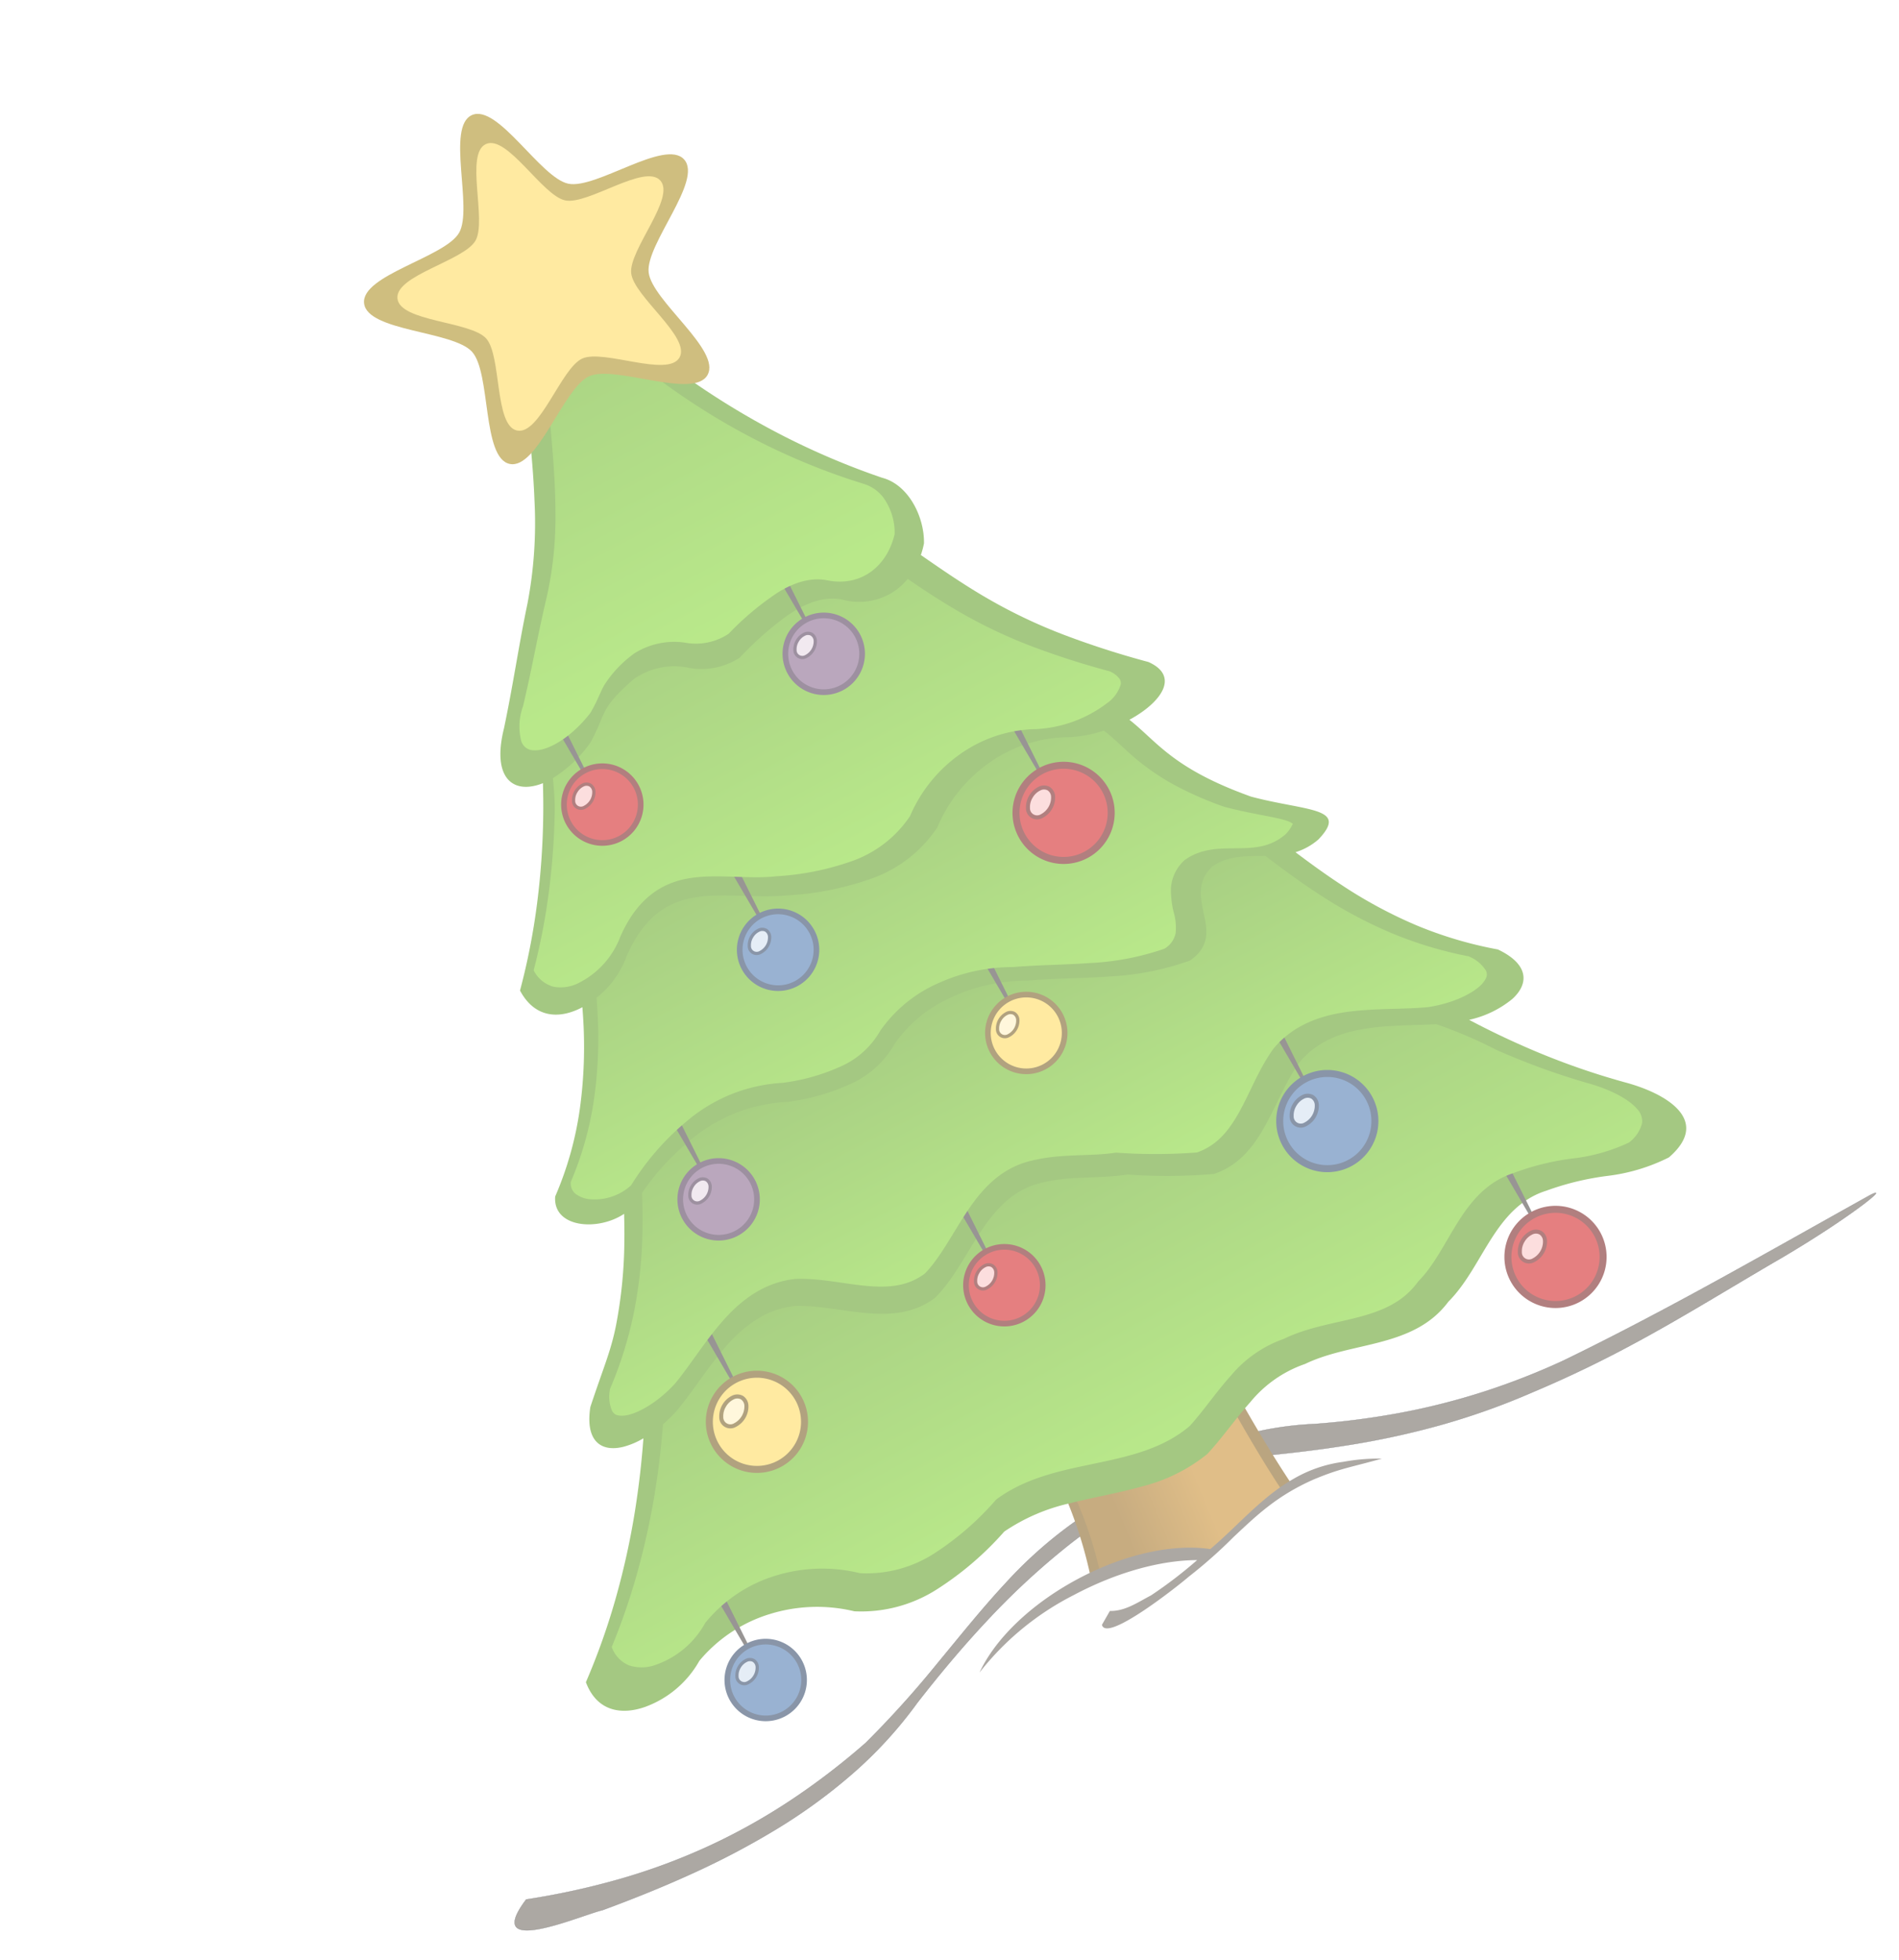 <svg xmlns="http://www.w3.org/2000/svg" xmlns:xlink="http://www.w3.org/1999/xlink" width="262.141" height="270.495" viewBox="0 0 262.141 270.495">
  <defs>
    <style>
      .cls-1 {
        opacity: 0.5;
      }

      .cls-13, .cls-2 {
        fill: #5a5148;
      }

      .cls-2 {
        stroke: #000;
        stroke-linecap: square;
        stroke-linejoin: round;
        stroke-width: 0.033px;
      }

      .cls-3 {
        fill: #764c02;
      }

      .cls-4 {
        fill: url(#linear-gradient);
      }

      .cls-5 {
        fill: #4a9106;
      }

      .cls-6 {
        fill: #312c29;
      }

      .cls-7 {
        fill: #640000;
      }

      .cls-8 {
        fill: #cc0001;
      }

      .cls-9 {
        fill: #fabdbd;
      }

      .cls-10 {
        fill: #132c51;
      }

      .cls-11 {
        fill: #3466a5;
      }

      .cls-12 {
        fill: #cbdbed;
      }

      .cls-14 {
        fill: url(#linear-gradient-2);
      }

      .cls-15 {
        fill: #644600;
      }

      .cls-16 {
        fill: #ffd543;
      }

      .cls-17 {
        fill: #fff0b9;
      }

      .cls-18 {
        fill: url(#linear-gradient-3);
      }

      .cls-19 {
        fill: #3b2242;
      }

      .cls-20 {
        fill: #75507b;
      }

      .cls-21 {
        fill: #e4d4e2;
      }

      .cls-22 {
        fill: url(#linear-gradient-4);
      }

      .cls-23 {
        fill: url(#linear-gradient-5);
      }

      .cls-24 {
        fill: url(#linear-gradient-6);
      }

      .cls-25 {
        fill: #a07d00;
      }

      .cls-26 {
        fill: url(#linear-gradient-7);
      }
    </style>
    <linearGradient id="linear-gradient" x1="0.208" y1="0.653" x2="0.643" y2="0.694" gradientUnits="objectBoundingBox">
      <stop offset="0" stop-color="#8f5902"/>
      <stop offset="1" stop-color="#c17d11"/>
    </linearGradient>
    <linearGradient id="linear-gradient-2" x1="0.496" y1="-0.157" x2="0.5" y2="1" gradientUnits="objectBoundingBox">
      <stop offset="0" stop-color="#4e9a06"/>
      <stop offset="1" stop-color="#73d216"/>
    </linearGradient>
    <linearGradient id="linear-gradient-3" x1="0.5" y1="-0.101" x2="0.5" y2="1.01" xlink:href="#linear-gradient-2"/>
    <linearGradient id="linear-gradient-4" x1="0.493" y1="-0.102" x2="0.5" y2="1" xlink:href="#linear-gradient-2"/>
    <linearGradient id="linear-gradient-5" x1="0.507" y1="-0.343" x2="0.5" y2="1" xlink:href="#linear-gradient-2"/>
    <linearGradient id="linear-gradient-6" x1="0.519" y1="-0.261" x2="0.519" y2="0.92" xlink:href="#linear-gradient-2"/>
    <linearGradient id="linear-gradient-7" x1="-0.594" y1="-1.054" x2="-1.399" y2="-1.37" gradientUnits="objectBoundingBox">
      <stop offset="0" stop-color="#ffd543"/>
      <stop offset="1" stop-color="#ffe791"/>
    </linearGradient>
  </defs>
  <g id="layer1" class="cls-1" transform="matrix(0.883, -0.469, 0.469, 0.883, -33.715, 68.383)">
    <g id="g2975" transform="translate(0 0)">
      <path id="path8284" class="cls-2" d="M-6.714,600.746a104.933,104.933,0,0,0,12.6,3.548,86.185,86.185,0,0,0,12.966,1.761,84.729,84.729,0,0,0,13.083-.262,97.6,97.6,0,0,0,12.91-2.155,137.421,137.421,0,0,0,13.734-4.984c4.64-1.911,9.06-3.834,13.582-5.4a59.778,59.778,0,0,1,14.218-3.229,76.847,76.847,0,0,1,11.5-.891,58.252,58.252,0,0,1,11.471,1.106,46.286,46.286,0,0,1,10.928,3.627,106.706,106.706,0,0,0,11.1,4.173,94.443,94.443,0,0,0,11.517,2.819,97.6,97.6,0,0,0,11.779,1.365c4.043.144,8.041.218,12.018.241,4.022.024,8.022,0,12.021-.059s8-.14,12.018-.23c3.978-.089,7.977-.184,12.018-.264,2.629.028-.932.806-7.217,1.4-2.642.248-5.765.464-9.113.577-4.422.187-8.512.411-12.52.58-4.172.176-8.255.293-12.529.245-3.936-.043-8.034-.225-12.514-.627a98.578,98.578,0,0,1-13.137-1.915,113.315,113.315,0,0,1-12.785-3.584c-4.167-1.42-8.253-3.032-12.4-4.756a52.831,52.831,0,0,0-14.442-2.286A69.74,69.74,0,0,0,81.5,592.842a102.91,102.91,0,0,0-14.15,3.823c-4.669,1.6-9.231,3.466-13.622,5.43a58.231,58.231,0,0,1-12.42,4.432,75.99,75.99,0,0,1-13.067,1.862,110.368,110.368,0,0,1-13.208-.063c-4.427-.268-8.829-.749-13.145-1.333-1.3-.358-5.255-.791-8.193-1.585-3.4-.92-5.436-2.325-.41-4.663" transform="translate(9.733 -379.674)"/>
      <path id="path9864" class="cls-3" d="M260.657,545.589c-6.477-.041-15.111,2.983-19.1,6.6a60.249,60.249,0,0,1-2.213,18.1c6.7.274,12.577,2.144,16.295,4.9,4.7-1.016,9.24-2.87,14.082-3.145-.711-7.32-.794-14.252-.978-21.292-.236-3.68-3.652-5.144-8.084-5.171Z" transform="translate(-146.508 -352.355)"/>
      <path id="path9864-9" class="cls-4" d="M262.087,553.6c-5.879-.037-13.717,2.708-17.34,5.995a54.693,54.693,0,0,1-2.009,16.43c6.084.248,11.417,1.946,14.791,4.451,4.265-.922,8.388-2.606,12.783-2.855-.645-6.644-.721-12.937-.888-19.327-.214-3.34-3.315-4.669-7.338-4.694Z" transform="translate(-148.638 -357.38)"/>
      <path id="path9614-16" class="cls-5" d="M139.887,97.227a6.03,6.03,0,0,0-.839.047c-2.863.484-5.041,5.268-7.629,11.647-1.623,4-3.411,8.629-5.626,13.208a59.323,59.323,0,0,1-7.559,12.16c-2,2.4-3.714,4.608-5.439,6.814s-3.453,4.412-5.451,6.814c-4.062,4.5-3.55,7.629-.722,8.794a6.769,6.769,0,0,0,1.887.454c-.654,1.312-1.324,2.617-2.027,3.9a105.847,105.847,0,0,1-6.488,10.4,92.548,92.548,0,0,1-7.711,9.5c.009,4.274,2.851,5.977,6.2,6.068.108,0,.217,0,.326,0-.181.413-.359.824-.547,1.235a62.669,62.669,0,0,1-6.313,10.949,46.728,46.728,0,0,1-8.712,9.132c-2.312,3.645,2.88,7.018,7.28,6.581-.552,1.1-1.11,2.2-1.7,3.273a63.887,63.887,0,0,1-6.534,9.83c-2.347,2.871-4.323,4.36-8.4,8.27-2.825,3.789-1.647,6.193,1.433,6.977a10.748,10.748,0,0,0,3.017.268q-2.652,4.213-5.649,8.2a105.521,105.521,0,0,1-8.025,9.446,93.557,93.557,0,0,1-9.132,8.363c-.555,4.265,2.172,6.327,5.626,6.849a14.148,14.148,0,0,0,9.6-2.108,20.4,20.4,0,0,1,11.6-1.141A21.969,21.969,0,0,1,92.855,278.3a19.4,19.4,0,0,0,11.636,2.656,43.665,43.665,0,0,0,11.8-2.667,26.429,26.429,0,0,1,9.993.839c3.259.8,6.492,1.885,9.761,2.586a23.29,23.29,0,0,0,10.017.268c2.891-.994,5.7-2.471,8.619-3.541a16.865,16.865,0,0,1,9.143-1.107c3.619.14,7.176,1.421,10.739,2.236s7.16,1.17,10.774-.547c3.262-1,6.176-3.121,9.2-4.834,3.054-1.729,6.222-3.043,9.935-2.353a39.165,39.165,0,0,1,8.5,2.19,25.674,25.674,0,0,0,8.6,1.689c4.02-.918,4.876-3.085,4.123-5.544-.656-2.142-2.531-4.506-4.624-6.453a101.342,101.342,0,0,1-9.668-10.529q-2.784-3.487-5.288-7.186a14.217,14.217,0,0,0,6.616.256c3.08-.784,4.269-3.188,1.444-6.977a55.2,55.2,0,0,1-8.409-8.27,63.876,63.876,0,0,1-6.534-9.83c-1.224-2.231-2.343-4.522-3.436-6.86a8.765,8.765,0,0,0,3.622-.07c5.863-1.949.4-4.168-5.439-9.586-5-5.5-6.817-9.186-8.025-12.358-.653-1.713-1.123-3.283-1.829-4.892.346,0,.68-.014,1.013-.035,4.553-.289,7.785-2.276,5.043-5.777a120.937,120.937,0,0,1-8.549-8.794,72.7,72.7,0,0,1-7.268-9.877c-1.749-2.851-3.307-5.81-5-9.108a12.423,12.423,0,0,0,1.13-1.211c1.784-3.2,1.926-8.183-.862-10.727a103.461,103.461,0,0,1-9.12-11.2A109.5,109.5,0,0,1,153,118.344a117.167,117.167,0,0,1-5.87-13.2c-1.618-3.361-3.183-7.818-7.245-7.92Z" transform="translate(-31.157 -71.105)"/>
      <g id="g2968" transform="translate(163.084 195.273)">
        <path id="path4765-8" class="cls-6" d="M445.628,551.06l-.988.029.316,7.485.475-.029Z" transform="translate(-438.371 -551.06)"/>
        <path id="path4719-9" class="cls-7" d="M441.927,577.089a7.054,7.054,0,1,1-7.054-7.054A7.054,7.054,0,0,1,441.927,577.089Z" transform="translate(-427.82 -562.963)"/>
        <path id="path4719-7-4" class="cls-8" d="M442.59,578.715a6.087,6.087,0,1,1-6.087-6.087A6.087,6.087,0,0,1,442.59,578.715Z" transform="translate(-429.448 -564.589)"/>
        <path id="path5543-4-8" class="cls-9" d="M438.373,579.888c-1.039.634-2.241.554-2.685-.178s.038-1.839,1.076-2.473,2.241-.554,2.685.178S439.412,579.255,438.373,579.888Z" transform="translate(-432.652 -567.212)"/>
        <path id="path5543-2" class="cls-7" d="M439.216,576.818a1.639,1.639,0,0,0-1.337-.733,3.178,3.178,0,0,0-2.934,1.79,1.531,1.531,0,0,0,1.374,2.265,3.178,3.178,0,0,0,2.934-1.79A1.659,1.659,0,0,0,439.216,576.818Zm-.477.291a1.093,1.093,0,0,1,0,1.02,2.625,2.625,0,0,1-2.385,1.455.982.982,0,0,1-.9-1.484,2.479,2.479,0,0,1,.986-1.073,2.449,2.449,0,0,1,1.4-.382,1.078,1.078,0,0,1,.9.464Z" transform="translate(-432.183 -566.755)"/>
      </g>
      <g id="g5777" transform="translate(40.749 197.478)">
        <path id="path4765-8-1-7-2-6" class="cls-6" d="M341.408,490.25l-.988.029.316,7.485.475-.029Z" transform="translate(-335.384 -490.25)"/>
        <g id="g5734-8" transform="translate(0 6.664)">
          <path id="path4719-9-5-5-2-5" class="cls-10" d="M322.517,502.268a5.687,5.687,0,1,1-5.687-5.687A5.687,5.687,0,0,1,322.517,502.268Z" transform="translate(-311.142 -496.581)"/>
          <path id="path4719-7-4-5-2-3-7" class="cls-11" d="M323.05,503.58a4.908,4.908,0,1,1-4.908-4.908A4.908,4.908,0,0,1,323.05,503.58Z" transform="translate(-312.454 -497.893)"/>
          <path id="path5543-4-8-7-6-2-6" class="cls-12" d="M319.652,504.522a1.58,1.58,0,0,1-2.165-.144c-.358-.59.03-1.483.868-1.994a1.58,1.58,0,0,1,2.165.144C320.878,503.118,320.49,504.011,319.652,504.522Z" transform="translate(-315.039 -500.005)"/>
          <path id="path5543-2-1-1-1-1" class="cls-10" d="M320.334,502.049a1.321,1.321,0,0,0-1.078-.591,2.562,2.562,0,0,0-2.365,1.443A1.235,1.235,0,0,0,318,504.728a2.562,2.562,0,0,0,2.366-1.443,1.337,1.337,0,0,0-.03-1.236Zm-.385.235a.881.881,0,0,1,0,.823,2.116,2.116,0,0,1-1.923,1.173.792.792,0,0,1-.726-1.2,2,2,0,0,1,.8-.865,1.974,1.974,0,0,1,1.128-.308.869.869,0,0,1,.726.374Z" transform="translate(-314.662 -499.638)"/>
        </g>
      </g>
      <path id="path9191" class="cls-13" d="M204.268,611.3c-7.488,0-14.107,1.984-18.123,5.032A38.9,38.9,0,0,1,202.661,613c6.811,0,12.95,1.433,17.285,3.727a60.976,60.976,0,0,1-7.909,1.316c-2.009-.02-4.2.267-6.022-.769l-1.864,1.176c-.695,2.539,12.228.107,13.709-.245a66.04,66.04,0,0,0,8.025-1.934c4.232-1.148,7.929-2.221,13.453-1.829,3.985.365,5.124.877,9.7,1.875a26.694,26.694,0,0,0-4.915-2.108,18.323,18.323,0,0,0-7.268-1.141c-5.034.166-9.731,2.117-14.594,3.168-4.031-2.991-10.587-4.938-18-4.938Z" transform="translate(-113.138 -393.575)"/>
      <path id="path10054" class="cls-14" d="M109.711,470.495a18.645,18.645,0,0,0-6.115,1.328c-3.522,1.325-6.935,3.344-10.25,4.694a22.93,22.93,0,0,1-2.493.734q-2.233,3.515-4.706,6.86a102.719,102.719,0,0,1-7.477,8.968,90.593,90.593,0,0,1-8.491,8,4.293,4.293,0,0,0,.932,3.378,5.679,5.679,0,0,0,3.32,1.654,12.494,12.494,0,0,0,8.549-1.805,1.074,1.074,0,0,1,.21-.128,20.075,20.075,0,0,1,11.566-1.188,21.826,21.826,0,0,1,10.448,5.148s.007.009.012.012a17.236,17.236,0,0,0,10.611,2.388,40.127,40.127,0,0,0,10.727-2.516,1.07,1.07,0,0,1,.21-.047c5.139-.727,9.936.8,14.571,2.132,4.619,1.332,9.061,2.47,13.616,1.468,2.683-.95,5.415-2.437,8.34-3.494a16.729,16.729,0,0,1,8.875-1.025v-.012c3.678.145,7.139,1.421,10.448,2.19s6.376,1.063,9.5-.454a1.076,1.076,0,0,1,.14-.058c2.878-.9,5.618-2.917,8.584-4.624,2.941-1.693,6.215-3.079,10.04-2.388.032.006.061.006.093.012a36.292,36.292,0,0,1,7.932,2,24.73,24.73,0,0,0,7.978,1.735,4.833,4.833,0,0,0,2.842-1.5,2.422,2.422,0,0,0,.314-2.108c-.389-1.782-2.154-4.227-4.2-6.173l-.012-.012a98.265,98.265,0,0,1-9.108-10.087,62.03,62.03,0,0,0-5.661-7.023c-2.655-1.243-5.369-2.715-8.153-3.762-3.563-1.341-7.225-1.971-11-.454-2.869,1.4-5.5,3.7-8.293,5.509-2.822,1.827-5.81,3.156-9.376,2.562a77.652,77.652,0,0,1-10.564-5.521c-3.662-1.285-7.153-3.613-10.879-4.531-3.921-1.084-7.356.172-10.669,1.957-3.278,1.766-6.438,4.051-9.854,5.125-3.567.594-6.566-.735-9.388-2.562-2.793-1.808-5.413-4.1-8.281-5.509a12.181,12.181,0,0,0-4.892-.874Z" transform="translate(-40.38 -305.248)"/>
      <g id="g2939" transform="translate(55.033 163.651)">
        <path id="path4765-8-1" class="cls-6" d="M155.728,466.22l-.988.029.316,7.484.475-.029.2-7.485Z" transform="translate(-148.471 -466.22)"/>
        <path id="path4719-9-5" class="cls-15" d="M152.027,492.259a7.054,7.054,0,1,1-7.054-7.054A7.054,7.054,0,0,1,152.027,492.259Z" transform="translate(-137.92 -478.129)"/>
        <path id="path4719-7-4-5" class="cls-16" d="M152.69,493.885A6.087,6.087,0,1,1,146.6,487.8,6.087,6.087,0,0,1,152.69,493.885Z" transform="translate(-139.548 -479.755)"/>
        <path id="path5543-4-8-7" class="cls-17" d="M148.473,495.048c-1.039.634-2.241.554-2.685-.178s.038-1.839,1.076-2.473,2.241-.554,2.685.178S149.512,494.414,148.473,495.048Z" transform="translate(-142.752 -482.372)"/>
        <path id="path5543-2-1" class="cls-15" d="M149.316,491.988a1.639,1.639,0,0,0-1.337-.733,3.178,3.178,0,0,0-2.934,1.79,1.531,1.531,0,0,0,1.374,2.265,3.178,3.178,0,0,0,2.934-1.79A1.659,1.659,0,0,0,149.316,491.988Zm-.477.291a1.093,1.093,0,0,1,0,1.02,2.625,2.625,0,0,1-2.385,1.455.982.982,0,0,1-.9-1.484,2.478,2.478,0,0,1,.986-1.073,2.448,2.448,0,0,1,1.4-.382,1.077,1.077,0,0,1,.9.464Z" transform="translate(-142.283 -481.921)"/>
      </g>
      <g id="g5809" transform="translate(95.412 164.803)">
        <path id="path4765-8-1-7-2" class="cls-6" d="M325.648,478.7l-.988.029.316,7.485.475-.029Z" transform="translate(-319.622 -478.7)"/>
        <path id="path4719-9-5-5-2" class="cls-7" d="M322.517,502.268a5.687,5.687,0,1,1-5.687-5.687A5.687,5.687,0,0,1,322.517,502.268Z" transform="translate(-311.142 -489.916)"/>
        <path id="path4719-7-4-5-2-3" class="cls-8" d="M323.05,503.58a4.908,4.908,0,1,1-4.908-4.908A4.908,4.908,0,0,1,323.05,503.58Z" transform="translate(-312.454 -491.228)"/>
        <path id="path5543-4-8-7-6-2" class="cls-9" d="M319.652,504.522a1.58,1.58,0,0,1-2.165-.144c-.358-.59.03-1.483.868-1.994a1.58,1.58,0,0,1,2.165.144C320.878,503.118,320.49,504.011,319.652,504.522Z" transform="translate(-315.039 -493.34)"/>
        <path id="path5543-2-1-1-1" class="cls-7" d="M320.334,502.049a1.321,1.321,0,0,0-1.078-.591,2.562,2.562,0,0,0-2.365,1.443A1.235,1.235,0,0,0,318,504.728a2.562,2.562,0,0,0,2.366-1.443,1.337,1.337,0,0,0-.03-1.236Zm-.385.235a.881.881,0,0,1,0,.823,2.116,2.116,0,0,1-1.923,1.173.792.792,0,0,1-.726-1.2,2,2,0,0,1,.8-.865,1.974,1.974,0,0,1,1.128-.308.869.869,0,0,1,.726.374Z" transform="translate(-314.662 -492.973)"/>
      </g>
      <path id="path4765-8-7-2" class="cls-6" d="M394.578,466.97l-.988.029.316,7.485.475-.029Z" transform="translate(-243.264 -303.039)"/>
      <g id="g2957" transform="translate(144.057 171.003)">
        <path id="path4719-9-3-5" class="cls-10" d="M390.877,493a7.054,7.054,0,1,1-7.054-7.054A7.054,7.054,0,0,1,390.877,493Z" transform="translate(-376.77 -485.945)"/>
        <path id="path4719-7-4-8-0" class="cls-11" d="M391.54,494.625a6.087,6.087,0,1,1-6.087-6.087A6.087,6.087,0,0,1,391.54,494.625Z" transform="translate(-378.398 -487.572)"/>
        <path id="path5543-4-8-4-8" class="cls-12" d="M387.323,495.8c-1.039.634-2.241.554-2.685-.178s.038-1.839,1.076-2.473,2.241-.554,2.685.178S388.362,495.164,387.323,495.8Z" transform="translate(-381.602 -490.194)"/>
        <path id="path5543-2-2-6" class="cls-10" d="M388.166,492.728a1.639,1.639,0,0,0-1.337-.733,3.178,3.178,0,0,0-2.934,1.79,1.531,1.531,0,0,0,1.374,2.265,3.178,3.178,0,0,0,2.934-1.79A1.659,1.659,0,0,0,388.166,492.728Zm-.477.291a1.093,1.093,0,0,1,0,1.02,2.625,2.625,0,0,1-2.385,1.455.982.982,0,0,1-.9-1.484,2.478,2.478,0,0,1,.986-1.073,2.448,2.448,0,0,1,1.4-.382,1.078,1.078,0,0,1,.9.464Z" transform="translate(-381.133 -489.737)"/>
      </g>
      <path id="path10050" class="cls-18" d="M178.462,398.969a18.488,18.488,0,0,0-8.852,2.015,13.269,13.269,0,0,1-8.351,2.027,29.915,29.915,0,0,1-8.5-1.864,22.309,22.309,0,0,0-14.093-1.677,34.348,34.348,0,0,0-9.551,3.343c-.755,1.544-1.529,3.074-2.364,4.577a62.634,62.634,0,0,1-6.243,9.318,54.512,54.512,0,0,1-7.955,7.9,4.905,4.905,0,0,0-1.211,2.9c.049.552.271.866.99,1.223,1.428.708,4.78.76,8.409-.513l.023-.012c3.052-1.253,6.371-3.226,9.935-4.566s7.528-2.026,11.554-.4q.047.022.093.047c3.016,1.486,5.584,3.766,8.165,5.439,2.552,1.655,4.975,2.69,7.874,2.236,2.949-.961,5.919-3.078,9.167-4.834,3.277-1.771,7.015-3.15,11.228-1.992l.035.012c3.911.978,7.284,3.249,10.552,4.4a1.429,1.429,0,0,1,.245.117,75.659,75.659,0,0,0,9.784,5.16c2.888.444,5.3-.586,7.839-2.236,2.577-1.673,5.148-3.954,8.165-5.439q.046-.025.093-.047c4.026-1.63,7.981-.947,11.554.4s6.883,3.313,9.935,4.566l.023.012c3.63,1.273,6.982,1.219,8.409.513.718-.355.941-.661.99-1.211a4.909,4.909,0,0,0-1.211-2.9,54.325,54.325,0,0,1-7.955-7.909,62.651,62.651,0,0,1-6.243-9.33c-1.469-2.648-2.781-5.372-4.053-8.142-2.3-1.166-4.449-2.47-7.1-2.155-5.976,1.6-2.218,9.241-8.875,10.028a38.956,38.956,0,0,1-10.844-3.273c-3.479-1.539-6.824-3.335-10.3-4.822a24.947,24.947,0,0,0-10.028-2.865c-.443-.029-.885-.043-1.328-.047Z" transform="translate(-66.21 -260.383)"/>
      <g id="g5809-0-9" transform="translate(66.133 135.827)">
        <path id="path4765-8-1-7-2-2-0" class="cls-6" d="M325.648,478.7l-.988.029.316,7.485.475-.029Z" transform="translate(-319.622 -478.7)"/>
        <path id="path4719-9-5-5-2-4-0" class="cls-19" d="M322.517,502.268a5.687,5.687,0,1,1-5.687-5.687A5.687,5.687,0,0,1,322.517,502.268Z" transform="translate(-311.142 -489.916)"/>
        <path id="path4719-7-4-5-2-3-8-6" class="cls-20" d="M323.05,503.58a4.908,4.908,0,1,1-4.908-4.908A4.908,4.908,0,0,1,323.05,503.58Z" transform="translate(-312.454 -491.228)"/>
        <path id="path5543-4-8-7-6-2-65-1" class="cls-21" d="M319.652,504.522a1.58,1.58,0,0,1-2.165-.144c-.358-.59.03-1.483.868-1.994a1.58,1.58,0,0,1,2.165.144C320.878,503.118,320.49,504.011,319.652,504.522Z" transform="translate(-315.039 -493.34)"/>
        <path id="path5543-2-1-1-1-0-3" class="cls-19" d="M320.334,502.049a1.321,1.321,0,0,0-1.078-.591,2.562,2.562,0,0,0-2.365,1.443A1.235,1.235,0,0,0,318,504.728a2.562,2.562,0,0,0,2.366-1.443,1.337,1.337,0,0,0-.03-1.236Zm-.385.235a.881.881,0,0,1,0,.823,2.116,2.116,0,0,1-1.923,1.173.792.792,0,0,1-.726-1.2,2,2,0,0,1,.8-.865,1.974,1.974,0,0,1,1.128-.308.869.869,0,0,1,.726.374Z" transform="translate(-314.662 -492.973)"/>
      </g>
      <g id="g5809-6" transform="translate(114.422 135.466)">
        <g id="g6787" transform="translate(0 0)">
          <path id="path4765-8-1-7-2-61" class="cls-6" d="M325.648,478.7l-.988.029.316,7.485.475-.029Z" transform="translate(-319.622 -478.7)"/>
          <path id="path4719-9-5-5-2-8" class="cls-15" d="M322.517,502.268a5.687,5.687,0,1,1-5.687-5.687A5.687,5.687,0,0,1,322.517,502.268Z" transform="translate(-311.142 -489.916)"/>
          <path id="path4719-7-4-5-2-3-4" class="cls-16" d="M323.05,503.58a4.908,4.908,0,1,1-4.908-4.908A4.908,4.908,0,0,1,323.05,503.58Z" transform="translate(-312.454 -491.228)"/>
          <path id="path5543-4-8-7-6-2-9" class="cls-17" d="M319.652,504.522a1.58,1.58,0,0,1-2.165-.144c-.358-.59.03-1.483.868-1.994a1.58,1.58,0,0,1,2.165.144C320.878,503.118,320.49,504.011,319.652,504.522Z" transform="translate(-315.039 -493.34)"/>
          <path id="path5543-2-1-1-1-6" class="cls-15" d="M320.334,502.049a1.321,1.321,0,0,0-1.078-.591,2.562,2.562,0,0,0-2.365,1.443A1.235,1.235,0,0,0,318,504.728a2.562,2.562,0,0,0,2.366-1.443,1.337,1.337,0,0,0-.03-1.236Zm-.385.235a.881.881,0,0,1,0,.823,2.116,2.116,0,0,1-1.923,1.173.792.792,0,0,1-.726-1.2,2,2,0,0,1,.8-.865,1.974,1.974,0,0,1,1.128-.308.869.869,0,0,1,.726.374Z" transform="translate(-314.662 -492.973)"/>
        </g>
      </g>
      <path id="path10038" class="cls-22" d="M167.1,320.055c-2.594-.06-5.4.853-8.643,3.436a12.939,12.939,0,0,1-6.313,3.087q-.412.946-.85,1.887a59.921,59.921,0,0,1-6,10.273,45.68,45.68,0,0,1-8.2,8.608,1.839,1.839,0,0,0-.221,1.747,3.843,3.843,0,0,0,1.549,1.7,7.442,7.442,0,0,0,5.789.885,36.358,36.358,0,0,1,11.2-4.263l.047-.012a22.29,22.29,0,0,1,13.988,1.654v-.012a27.644,27.644,0,0,0,7.618,1.689,11.775,11.775,0,0,0,7.477-1.724,1.07,1.07,0,0,1,.1-.058,19.1,19.1,0,0,1,10.168-2.015,24.882,24.882,0,0,1,10.028,2.83c.03.016.063.03.093.047,3.274,1.408,6.392,3.049,9.574,4.461a36.888,36.888,0,0,0,10.052,3.1,3.276,3.276,0,0,0,2.376-1.165,7.51,7.51,0,0,0,1.083-2.527,12.575,12.575,0,0,1,1.281-3.3,5.706,5.706,0,0,1,3.459-2.5,1.066,1.066,0,0,1,.151-.023c2.875-.341,5.138,1.014,7.233,2.085s3.984,1.9,6.581,1.328a4.711,4.711,0,0,0,1.584-.815c0-.008,0-.014-.023-.058a2.781,2.781,0,0,0-.489-.676c-1.11-1.2-3.868-3.107-6.72-5.754q-.03-.028-.058-.058a47.328,47.328,0,0,1-4.927-6.3,32.668,32.668,0,0,1-3.436-7.221c-.441-1.238-.825-2.374-1.351-3.529a17.617,17.617,0,0,1-5.067-1.654,19.115,19.115,0,0,0-11.135-1.829,20.77,20.77,0,0,0-10.39,4.508,18.169,18.169,0,0,1-11.379,1.957,41.079,41.079,0,0,1-11.2-3.354c-4.171-1.7-7.745-4.561-11.6-5.812a12,12,0,0,0-3.436-.617Zm81.219,30.4c.008.014.008,0,.012-.012Z" transform="translate(-82.151 -210.881)"/>
      <g id="g2921" transform="translate(131.861 109.272)">
        <path id="path4765-8-7-4" class="cls-6" d="M361.858,320.32l-.988.029.316,7.485.475-.029.2-7.485Z" transform="translate(-354.601 -320.32)"/>
        <path id="path4719-9-3-9" class="cls-7" d="M358.157,346.349A7.054,7.054,0,1,1,351.1,339.3,7.054,7.054,0,0,1,358.157,346.349Z" transform="translate(-344.05 -332.223)"/>
        <path id="path4719-7-4-8-3" class="cls-8" d="M358.82,347.975a6.087,6.087,0,1,1-6.087-6.087A6.087,6.087,0,0,1,358.82,347.975Z" transform="translate(-345.678 -333.849)"/>
        <path id="path5543-4-8-4-4" class="cls-9" d="M354.6,349.148c-1.039.634-2.241.554-2.685-.178s.038-1.839,1.076-2.473,2.241-.554,2.685.178S355.642,348.514,354.6,349.148Z" transform="translate(-348.882 -336.472)"/>
        <path id="path5543-2-2-60" class="cls-7" d="M355.456,346.078a1.639,1.639,0,0,0-1.337-.733,3.178,3.178,0,0,0-2.934,1.79,1.531,1.531,0,0,0,1.374,2.265,3.178,3.178,0,0,0,2.934-1.79A1.659,1.659,0,0,0,355.456,346.078Zm-.477.291a1.093,1.093,0,0,1,0,1.02,2.625,2.625,0,0,1-2.385,1.455.982.982,0,0,1-.9-1.484,2.478,2.478,0,0,1,.986-1.073,2.448,2.448,0,0,1,1.4-.382,1.077,1.077,0,0,1,.9.464Z" transform="translate(-348.419 -336.015)"/>
      </g>
      <g id="g6575" transform="translate(89.545 109.251)">
        <path id="path4765-8-1-7-2-6-9" class="cls-6" d="M226.288,312.07l-.988.029.316,7.485.475-.029Z" transform="translate(-220.263 -312.07)"/>
        <g id="g5734-8-2" transform="translate(0 6.665)">
          <path id="path4719-9-5-5-2-5-7" class="cls-10" d="M322.517,502.268a5.687,5.687,0,1,1-5.687-5.687A5.687,5.687,0,0,1,322.517,502.268Z" transform="translate(-311.142 -496.581)"/>
          <path id="path4719-7-4-5-2-3-7-9" class="cls-11" d="M323.05,503.58a4.908,4.908,0,1,1-4.908-4.908A4.908,4.908,0,0,1,323.05,503.58Z" transform="translate(-312.454 -497.893)"/>
          <path id="path5543-4-8-7-6-2-6-5" class="cls-12" d="M319.652,504.522a1.58,1.58,0,0,1-2.165-.144c-.358-.59.03-1.483.868-1.994a1.58,1.58,0,0,1,2.165.144C320.878,503.118,320.49,504.011,319.652,504.522Z" transform="translate(-315.039 -500.005)"/>
          <path id="path5543-2-1-1-1-1-4" class="cls-10" d="M320.334,502.049a1.321,1.321,0,0,0-1.078-.591,2.562,2.562,0,0,0-2.365,1.443A1.235,1.235,0,0,0,318,504.728a2.562,2.562,0,0,0,2.366-1.443,1.337,1.337,0,0,0-.03-1.236Zm-.385.235a.881.881,0,0,1,0,.823,2.116,2.116,0,0,1-1.923,1.173.792.792,0,0,1-.726-1.2,2,2,0,0,1,.8-.865,1.974,1.974,0,0,1,1.128-.308.869.869,0,0,1,.726.374Z" transform="translate(-314.662 -499.638)"/>
        </g>
      </g>
      <path id="path10042" class="cls-23" d="M194.179,239.618c-.217,0-.443.01-.676.023-6.474,1.463-5.611,2.39-9.633,5a18.089,18.089,0,0,1-6.837,1.875,38.963,38.963,0,0,1-1.805,3.96,99.164,99.164,0,0,1-5.94,9.5,87.461,87.461,0,0,1-7.035,8.724,4.342,4.342,0,0,0,1.339,3.273,5.446,5.446,0,0,0,3.4,1.188,11.8,11.8,0,0,0,7.885-2.842q.028-.03.058-.058c4.753-3.782,8.87-3.917,12.5-2.621s6.841,3.829,10.425,5.288h.023a37.773,37.773,0,0,0,10.04,3.04,16.11,16.11,0,0,0,10.2-1.689,20.193,20.193,0,0,1,10.075-4.309,18.665,18.665,0,0,1,10.8,1.794l.012.012a17.674,17.674,0,0,0,10.448,1.491,4.831,4.831,0,0,0,2.9-1.409,1.1,1.1,0,0,0,.186-.874,3.287,3.287,0,0,0-.71-1.444,113.155,113.155,0,0,1-7.9-8.118,69.2,69.2,0,0,1-6.72-9.1c-1.413-2.276-2.7-4.6-4.007-7.117a8.936,8.936,0,0,1-2.038.582,8.708,8.708,0,0,1-7.047-2.085c-1.976-1.819-4.794-2.209-8.13-1.805a46.717,46.717,0,0,0-8.351,2.027,9.663,9.663,0,0,1-7.059-2.19,9.584,9.584,0,0,0-6.406-2.12Z" transform="translate(-98.151 -160.425)"/>
      <g id="g5777-8-3" transform="translate(114.279 76.123)">
        <g id="g6255" transform="translate(0 0)">
          <path id="path4765-8-1-7-2-6-9-1" class="cls-6" d="M341.408,490.25l-.988.029.316,7.485.475-.029Z" transform="translate(-335.382 -490.25)"/>
          <path id="path4719-9-5-5-2-5-7-3" class="cls-19" d="M338.277,513.818a5.687,5.687,0,1,1-5.687-5.687A5.687,5.687,0,0,1,338.277,513.818Z" transform="translate(-326.902 -501.466)"/>
          <path id="path4719-7-4-5-2-3-7-9-3" class="cls-20" d="M338.81,515.13a4.908,4.908,0,1,1-4.908-4.908A4.908,4.908,0,0,1,338.81,515.13Z" transform="translate(-328.214 -502.778)"/>
          <path id="path5543-4-8-7-6-2-6-5-4" class="cls-21" d="M335.412,516.072a1.58,1.58,0,0,1-2.165-.144c-.358-.59.03-1.483.868-1.994a1.58,1.58,0,0,1,2.165.144C336.638,514.668,336.25,515.561,335.412,516.072Z" transform="translate(-330.799 -504.891)"/>
          <path id="path5543-2-1-1-1-1-4-1" class="cls-19" d="M336.094,513.6a1.321,1.321,0,0,0-1.078-.591,2.562,2.562,0,0,0-2.365,1.443,1.235,1.235,0,0,0,1.108,1.826,2.562,2.562,0,0,0,2.365-1.443,1.337,1.337,0,0,0-.03-1.236Zm-.385.235a.882.882,0,0,1,0,.823,2.117,2.117,0,0,1-1.923,1.173.792.792,0,0,1-.726-1.2,2,2,0,0,1,.8-.865,1.975,1.975,0,0,1,1.128-.308.869.869,0,0,1,.726.374Z" transform="translate(-330.422 -504.523)"/>
        </g>
      </g>
      <g id="g5777-8-3-2" transform="translate(77.516 80.167)">
        <g id="g6255-0" transform="translate(0 0)">
          <path id="path4765-8-1-7-2-6-9-1-9" class="cls-6" d="M341.408,490.25l-.988.029.316,7.485.475-.029Z" transform="translate(-335.382 -490.25)"/>
          <path id="path4719-9-5-5-2-5-7-3-7" class="cls-7" d="M338.277,513.818a5.687,5.687,0,1,1-5.687-5.687A5.687,5.687,0,0,1,338.277,513.818Z" transform="translate(-326.902 -501.466)"/>
          <path id="path4719-7-4-5-2-3-7-9-3-3" class="cls-8" d="M338.81,515.13a4.908,4.908,0,1,1-4.908-4.908A4.908,4.908,0,0,1,338.81,515.13Z" transform="translate(-328.214 -502.778)"/>
          <path id="path5543-4-8-7-6-2-6-5-4-7" class="cls-9" d="M335.412,516.072a1.58,1.58,0,0,1-2.165-.144c-.358-.59.03-1.483.868-1.994a1.58,1.58,0,0,1,2.165.144C336.638,514.668,336.25,515.561,335.412,516.072Z" transform="translate(-330.799 -504.891)"/>
          <path id="path5543-2-1-1-1-1-4-1-2" class="cls-7" d="M336.094,513.6a1.321,1.321,0,0,0-1.078-.591,2.562,2.562,0,0,0-2.365,1.443,1.235,1.235,0,0,0,1.108,1.826,2.562,2.562,0,0,0,2.365-1.443,1.337,1.337,0,0,0-.03-1.236Zm-.385.235a.882.882,0,0,1,0,.823,2.117,2.117,0,0,1-1.923,1.173.792.792,0,0,1-.726-1.2,2,2,0,0,1,.8-.865,1.975,1.975,0,0,1,1.128-.308.869.869,0,0,1,.726.374Z" transform="translate(-330.422 -504.523)"/>
        </g>
      </g>
      <path id="path10046" class="cls-24" d="M228.991,112.562c-1.043.167-2.2,1.3-3.389,3.343a77.716,77.716,0,0,0-3.762,8.072c-1.4,3.3-2.969,7-4.894,10.634a50.031,50.031,0,0,1-6.509,9.7c-1.821,2.072-3.4,3.977-4.979,5.888s-3.151,3.807-4.98,5.887l-.023.023a8.111,8.111,0,0,0-2.446,4.077,1.792,1.792,0,0,0,.955,2c1.542.944,5.214.921,9.283-.908,1.734-1.071,2.413-1.8,3.494-2.493a15.957,15.957,0,0,1,5.5-1.887.78.78,0,0,1,.116-.023,10.27,10.27,0,0,1,6.988,1.968,8.162,8.162,0,0,0,5.893,1.735,39.614,39.614,0,0,1,8.747-1.852c2.674-.158,5.081.3,6.872,1.84,0,0,.009,0,.012,0s.015.016.023.023c3.593,2.816,8.031,2.031,11.042-1.421a8.238,8.238,0,0,0,1.048-4.356,5.315,5.315,0,0,0-1.689-3.867q-.018-.023-.035-.047a91.523,91.523,0,0,1-8.334-9.676A94.645,94.645,0,0,1,241,130.5a99.054,99.054,0,0,1-5.457-11.546l-.023-.058a26.678,26.678,0,0,0-2.551-4.543,4.141,4.141,0,0,0-3.972-1.794" transform="translate(-120.563 -80.707)"/>
      <g id="g6583" transform="translate(86.479)">
        <path id="path6269" class="cls-25" d="M259.655,74.106c-3.317,2.091-10.593-7.259-14.505-7.518s-12.354,8.053-15.368,5.545,3.631-12.318,2.668-16.118-11.477-9.261-10.022-12.9,12.836-.353,16.154-2.444,5.262-13.777,9.174-13.518,4.3,12.1,7.316,14.608S269.8,42.5,270.763,46.3s-10.177,7.831-11.632,11.472,3.841,14.239.524,16.329Z" transform="translate(-222.289 -27.145)"/>
        <path id="path6269-4" class="cls-26" d="M264.777,77.644c-2.724,1.717-8.7-5.962-11.912-6.174s-10.146,6.614-12.621,4.553,2.982-10.116,2.191-13.237-9.425-7.606-8.23-10.6,10.542-.29,13.266-2.007,4.321-11.314,7.534-11.1,3.533,9.936,6.008,12,12.1.613,12.887,3.735-8.358,6.431-9.553,9.421,3.155,11.693.43,13.41Z" transform="translate(-229.692 -34.631)"/>
      </g>
    </g>
  </g>
</svg>
